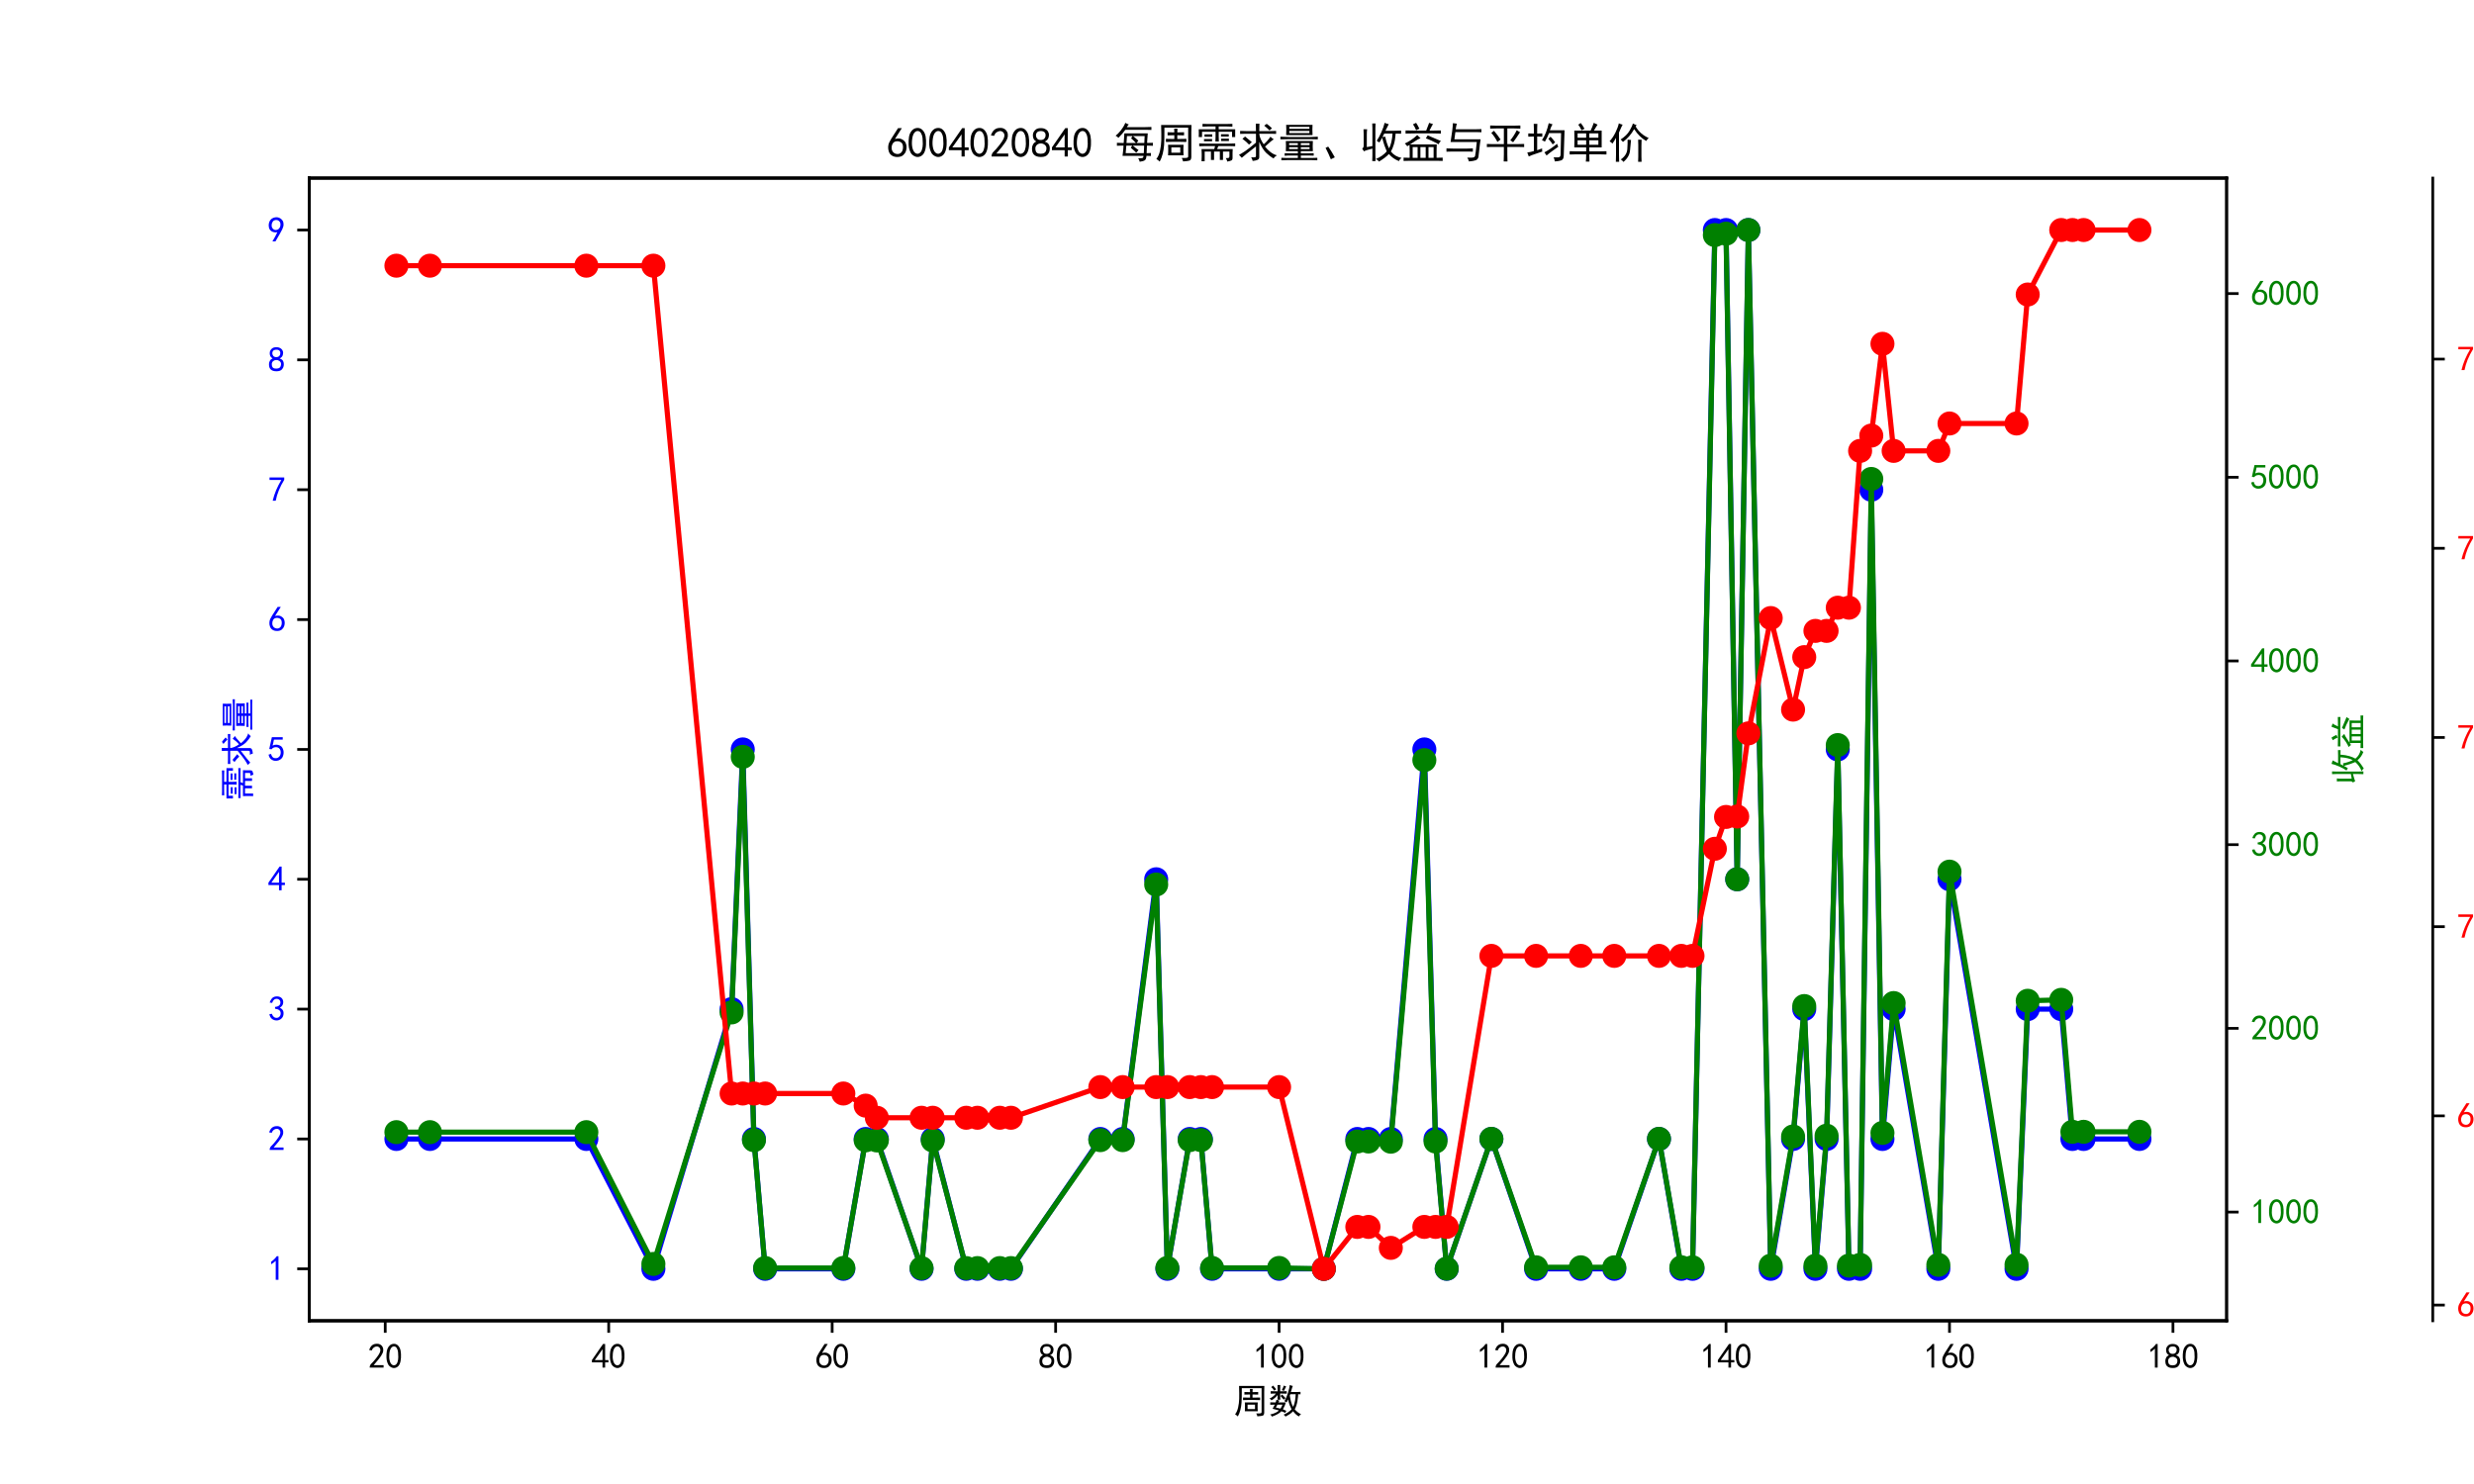<?xml version="1.0" encoding="utf-8" standalone="no"?>
<!DOCTYPE svg PUBLIC "-//W3C//DTD SVG 1.1//EN"
  "http://www.w3.org/Graphics/SVG/1.1/DTD/svg11.dtd">
<svg xmlns:xlink="http://www.w3.org/1999/xlink" width="720pt" height="432pt" viewBox="0 0 720 432" xmlns="http://www.w3.org/2000/svg" version="1.1">
 <defs>
  <style type="text/css">*{stroke-linejoin: round; stroke-linecap: butt}</style>
 </defs>
 <g id="figure_1">
  <g id="patch_1">
   <path d="M 0 432 
L 720 432 
L 720 0 
L 0 0 
z
" style="fill: #ffffff"/>
  </g>
  <g id="axes_1">
   <g id="patch_2">
    <path d="M 90 384.48 
L 648 384.48 
L 648 51.84 
L 90 51.84 
z
" style="fill: #ffffff"/>
   </g>
   <g id="matplotlib.axis_1">
    <g id="xtick_1">
     <g id="line2d_1">
      <defs>
       <path id="m14ad9555d9" d="M 0 0 
L 0 3.5 
" style="stroke: #000000; stroke-width: 0.8"/>
      </defs>
      <g>
       <use xlink:href="#m14ad9555d9" x="112.112" y="384.48" style="stroke: #000000; stroke-width: 0.8"/>
      </g>
     </g>
     <g id="text_1">
      <!-- 20 -->
      <g transform="translate(107.112 398.355) scale(0.1 -0.1)">
       <defs>
        <path id="SimHei-32" d="M 300 250 
Q 325 625 650 925 
Q 975 1225 1475 1862 
Q 1975 2500 2125 2850 
Q 2275 3200 2237 3450 
Q 2200 3700 2000 3862 
Q 1800 4025 1537 4000 
Q 1275 3975 1037 3800 
Q 800 3625 675 3275 
L 200 3350 
Q 400 3925 712 4187 
Q 1025 4450 1450 4475 
Q 1700 4500 1900 4462 
Q 2100 4425 2312 4287 
Q 2525 4150 2662 3875 
Q 2800 3600 2762 3212 
Q 2725 2825 2375 2287 
Q 2025 1750 1025 600 
L 2825 600 
L 2825 150 
L 300 150 
L 300 250 
z
" transform="scale(0.016)"/>
        <path id="SimHei-30" d="M 225 2537 
Q 250 3200 412 3587 
Q 575 3975 875 4225 
Q 1175 4475 1612 4475 
Q 2050 4475 2375 4112 
Q 2700 3750 2800 3200 
Q 2900 2650 2862 1937 
Q 2825 1225 2612 775 
Q 2400 325 1975 150 
Q 1550 -25 1125 187 
Q 700 400 525 750 
Q 350 1100 275 1487 
Q 200 1875 225 2537 
z
M 750 2687 
Q 675 2000 800 1462 
Q 925 925 1212 700 
Q 1500 475 1800 612 
Q 2100 750 2237 1162 
Q 2375 1575 2375 2062 
Q 2375 2550 2337 2950 
Q 2300 3350 2112 3675 
Q 1925 4000 1612 4012 
Q 1300 4025 1062 3700 
Q 825 3375 750 2687 
z
" transform="scale(0.016)"/>
       </defs>
       <use xlink:href="#SimHei-32"/>
       <use xlink:href="#SimHei-30" x="50"/>
      </g>
     </g>
    </g>
    <g id="xtick_2">
     <g id="line2d_2">
      <g>
       <use xlink:href="#m14ad9555d9" x="177.147" y="384.48" style="stroke: #000000; stroke-width: 0.8"/>
      </g>
     </g>
     <g id="text_2">
      <!-- 40 -->
      <g transform="translate(172.147 398.355) scale(0.1 -0.1)">
       <defs>
        <path id="SimHei-34" d="M 2000 1100 
L 75 1100 
L 75 1525 
L 2100 4450 
L 2475 4450 
L 2475 1525 
L 3075 1525 
L 3075 1100 
L 2475 1100 
L 2475 150 
L 2000 150 
L 2000 1100 
z
M 2000 1525 
L 2000 3500 
L 600 1525 
L 2000 1525 
z
" transform="scale(0.016)"/>
       </defs>
       <use xlink:href="#SimHei-34"/>
       <use xlink:href="#SimHei-30" x="50"/>
      </g>
     </g>
    </g>
    <g id="xtick_3">
     <g id="line2d_3">
      <g>
       <use xlink:href="#m14ad9555d9" x="242.182" y="384.48" style="stroke: #000000; stroke-width: 0.8"/>
      </g>
     </g>
     <g id="text_3">
      <!-- 60 -->
      <g transform="translate(237.182 398.355) scale(0.1 -0.1)">
       <defs>
        <path id="SimHei-36" d="M 250 1612 
Q 275 1975 387 2225 
Q 500 2475 725 2850 
L 1750 4450 
L 2325 4450 
L 1275 2800 
Q 1950 2975 2350 2750 
Q 2750 2525 2887 2237 
Q 3025 1950 3037 1612 
Q 3050 1275 2937 950 
Q 2825 625 2537 362 
Q 2250 100 1737 75 
Q 1225 50 862 262 
Q 500 475 362 862 
Q 225 1250 250 1612 
z
M 1025 787 
Q 1250 550 1625 525 
Q 2000 500 2250 775 
Q 2500 1050 2500 1575 
Q 2500 2100 2187 2300 
Q 1875 2500 1487 2450 
Q 1100 2400 925 2075 
Q 750 1750 775 1387 
Q 800 1025 1025 787 
z
" transform="scale(0.016)"/>
       </defs>
       <use xlink:href="#SimHei-36"/>
       <use xlink:href="#SimHei-30" x="50"/>
      </g>
     </g>
    </g>
    <g id="xtick_4">
     <g id="line2d_4">
      <g>
       <use xlink:href="#m14ad9555d9" x="307.217" y="384.48" style="stroke: #000000; stroke-width: 0.8"/>
      </g>
     </g>
     <g id="text_4">
      <!-- 80 -->
      <g transform="translate(302.217 398.355) scale(0.1 -0.1)">
       <defs>
        <path id="SimHei-38" d="M 175 1375 
Q 175 1675 325 1962 
Q 475 2250 825 2425 
Q 525 2600 425 2812 
Q 325 3025 312 3300 
Q 300 3575 387 3775 
Q 475 3975 650 4150 
Q 825 4325 1037 4387 
Q 1250 4450 1500 4450 
Q 1750 4450 1950 4400 
Q 2150 4350 2375 4187 
Q 2600 4025 2700 3725 
Q 2800 3425 2687 3025 
Q 2575 2625 2100 2400 
Q 2525 2275 2700 2012 
Q 2875 1750 2875 1375 
Q 2875 1000 2762 775 
Q 2650 550 2512 400 
Q 2375 250 2137 162 
Q 1900 75 1537 75 
Q 1175 75 912 162 
Q 650 250 475 425 
Q 300 600 237 837 
Q 175 1075 175 1375 
z
M 687 1400 
Q 675 1100 787 875 
Q 900 650 1200 587 
Q 1500 525 1825 600 
Q 2150 675 2275 950 
Q 2400 1225 2362 1500 
Q 2325 1775 2050 1962 
Q 1775 2150 1450 2125 
Q 1125 2100 912 1900 
Q 700 1700 687 1400 
z
M 775 3350 
Q 775 3100 950 2875 
Q 1125 2650 1500 2650 
Q 1875 2650 2062 2875 
Q 2250 3100 2237 3412 
Q 2225 3725 2012 3875 
Q 1800 4025 1437 4000 
Q 1075 3975 925 3787 
Q 775 3600 775 3350 
z
" transform="scale(0.016)"/>
       </defs>
       <use xlink:href="#SimHei-38"/>
       <use xlink:href="#SimHei-30" x="50"/>
      </g>
     </g>
    </g>
    <g id="xtick_5">
     <g id="line2d_5">
      <g>
       <use xlink:href="#m14ad9555d9" x="372.252" y="384.48" style="stroke: #000000; stroke-width: 0.8"/>
      </g>
     </g>
     <g id="text_5">
      <!-- 100 -->
      <g transform="translate(364.752 398.355) scale(0.1 -0.1)">
       <defs>
        <path id="SimHei-31" d="M 1400 3600 
Q 1075 3275 575 2975 
L 575 3450 
Q 1200 3875 1600 4450 
L 1900 4450 
L 1900 150 
L 1400 150 
L 1400 3600 
z
" transform="scale(0.016)"/>
       </defs>
       <use xlink:href="#SimHei-31"/>
       <use xlink:href="#SimHei-30" x="50"/>
       <use xlink:href="#SimHei-30" x="100"/>
      </g>
     </g>
    </g>
    <g id="xtick_6">
     <g id="line2d_6">
      <g>
       <use xlink:href="#m14ad9555d9" x="437.287" y="384.48" style="stroke: #000000; stroke-width: 0.8"/>
      </g>
     </g>
     <g id="text_6">
      <!-- 120 -->
      <g transform="translate(429.787 398.355) scale(0.1 -0.1)">
       <use xlink:href="#SimHei-31"/>
       <use xlink:href="#SimHei-32" x="50"/>
       <use xlink:href="#SimHei-30" x="100"/>
      </g>
     </g>
    </g>
    <g id="xtick_7">
     <g id="line2d_7">
      <g>
       <use xlink:href="#m14ad9555d9" x="502.322" y="384.48" style="stroke: #000000; stroke-width: 0.8"/>
      </g>
     </g>
     <g id="text_7">
      <!-- 140 -->
      <g transform="translate(494.822 398.355) scale(0.1 -0.1)">
       <use xlink:href="#SimHei-31"/>
       <use xlink:href="#SimHei-34" x="50"/>
       <use xlink:href="#SimHei-30" x="100"/>
      </g>
     </g>
    </g>
    <g id="xtick_8">
     <g id="line2d_8">
      <g>
       <use xlink:href="#m14ad9555d9" x="567.357" y="384.48" style="stroke: #000000; stroke-width: 0.8"/>
      </g>
     </g>
     <g id="text_8">
      <!-- 160 -->
      <g transform="translate(559.857 398.355) scale(0.1 -0.1)">
       <use xlink:href="#SimHei-31"/>
       <use xlink:href="#SimHei-36" x="50"/>
       <use xlink:href="#SimHei-30" x="100"/>
      </g>
     </g>
    </g>
    <g id="xtick_9">
     <g id="line2d_9">
      <g>
       <use xlink:href="#m14ad9555d9" x="632.392" y="384.48" style="stroke: #000000; stroke-width: 0.8"/>
      </g>
     </g>
     <g id="text_9">
      <!-- 180 -->
      <g transform="translate(624.892 398.355) scale(0.1 -0.1)">
       <use xlink:href="#SimHei-31"/>
       <use xlink:href="#SimHei-38" x="50"/>
       <use xlink:href="#SimHei-30" x="100"/>
      </g>
     </g>
    </g>
    <g id="text_10">
     <!-- 周数 -->
     <g transform="translate(359 411.339) scale(0.1 -0.1)">
      <defs>
       <path id="SimHei-5468" d="M 5600 4925 
Q 5575 4400 5575 3800 
L 5575 50 
Q 5550 -375 5325 -462 
Q 5100 -550 4325 -600 
Q 4300 -400 4125 -75 
Q 4800 -100 4962 -37 
Q 5125 25 5100 225 
L 5100 4525 
L 1500 4525 
Q 1500 2575 1450 1887 
Q 1400 1200 1237 550 
Q 1075 -100 775 -625 
Q 625 -450 275 -225 
Q 650 225 825 1000 
Q 1000 1775 1025 2587 
Q 1050 3400 1000 4925 
L 5600 4925 
z
M 2050 325 
Q 2075 625 2075 950 
L 2075 1400 
Q 2075 1625 2050 1925 
L 4400 1925 
Q 4375 1725 4375 1450 
L 4375 875 
Q 4375 600 4400 325 
L 2050 325 
z
M 3000 3800 
Q 3000 4150 2975 4375 
L 3475 4375 
Q 3450 4075 3450 3800 
Q 4100 3800 4475 3825 
L 4475 3350 
Q 4125 3375 3450 3375 
L 3450 2800 
Q 4200 2800 4825 2825 
L 4825 2350 
Q 4175 2375 3725 2375 
L 2750 2375 
Q 2325 2375 1725 2350 
L 1725 2825 
Q 2325 2800 3000 2800 
L 3000 3375 
Q 2500 3375 1975 3350 
L 1975 3825 
Q 2475 3800 3000 3800 
z
M 3900 725 
L 3900 1525 
L 2550 1525 
L 2550 725 
L 3900 725 
z
" transform="scale(0.016)"/>
       <path id="SimHei-6570" d="M 4525 4925 
Q 4475 4800 4400 4587 
Q 4325 4375 4175 3825 
L 5325 3825 
Q 5575 3825 5925 3850 
L 5925 3400 
Q 5650 3425 5500 3425 
Q 5500 3025 5362 2162 
Q 5225 1300 4875 675 
Q 5125 375 5437 137 
Q 5750 -100 6025 -200 
Q 5725 -425 5625 -625 
Q 5325 -450 5075 -225 
Q 4825 0 4575 325 
Q 4300 25 3987 -187 
Q 3675 -400 3200 -650 
Q 3075 -425 2850 -300 
Q 3225 -150 3650 125 
Q 4075 400 4300 675 
Q 4125 1025 3962 1425 
Q 3800 1825 3675 2475 
Q 3600 2275 3425 1950 
Q 3250 2050 3000 2150 
Q 3400 2850 3650 3675 
Q 3900 4500 3975 5100 
Q 4275 4975 4525 4925 
z
M 2100 2250 
Q 2000 2150 1875 1925 
L 3250 1925 
Q 3100 1300 2725 675 
Q 3125 525 3350 400 
Q 3225 225 3125 25 
Q 2900 175 2450 325 
Q 1950 -225 725 -650 
Q 600 -375 400 -275 
Q 1575 0 2000 475 
Q 1300 650 850 775 
Q 1000 1000 1250 1525 
Q 1000 1525 425 1500 
L 425 1950 
Q 900 1925 1400 1925 
Q 1500 2150 1550 2425 
Q 1825 2325 2100 2250 
z
M 1775 3950 
Q 1775 4550 1750 5100 
L 2250 5100 
Q 2225 4575 2225 3950 
Q 3075 3950 3425 3975 
L 3425 3525 
Q 3075 3550 2225 3550 
Q 2225 2825 2250 2425 
L 1750 2425 
Q 1775 2775 1775 3300 
Q 1650 3100 1300 2787 
Q 950 2475 650 2300 
Q 525 2525 275 2625 
Q 500 2700 875 2975 
Q 1250 3250 1450 3550 
Q 950 3550 500 3525 
L 500 3975 
Q 925 3950 1775 3950 
z
M 3975 3175 
Q 4200 1700 4600 1125 
Q 4850 1700 4937 2287 
Q 5025 2875 5050 3425 
L 4075 3425 
L 3975 3175 
z
M 1450 1000 
Q 1750 925 2275 800 
Q 2475 1050 2650 1525 
L 1725 1525 
Q 1600 1275 1450 1000 
z
M 3325 4825 
Q 3200 4625 3125 4450 
Q 3050 4275 2925 4025 
Q 2725 4125 2525 4175 
Q 2725 4500 2900 5000 
Q 3150 4875 3325 4825 
z
M 2575 3375 
Q 2900 3050 3200 2725 
Q 3050 2600 2875 2425 
Q 2525 2850 2300 3100 
Q 2450 3225 2575 3375 
z
M 925 5000 
Q 1275 4650 1500 4300 
L 1125 4075 
Q 950 4425 600 4725 
Q 825 4875 925 5000 
z
" transform="scale(0.016)"/>
      </defs>
      <use xlink:href="#SimHei-5468"/>
      <use xlink:href="#SimHei-6570" x="100"/>
     </g>
    </g>
   </g>
   <g id="matplotlib.axis_2">
    <g id="ytick_1">
     <g id="line2d_10">
      <defs>
       <path id="me28f284ed7" d="M 0 0 
L -3.5 0 
" style="stroke: #000000; stroke-width: 0.8"/>
      </defs>
      <g>
       <use xlink:href="#me28f284ed7" x="90" y="369.36" style="stroke: #000000; stroke-width: 0.8"/>
      </g>
     </g>
     <g id="text_11">
      <!-- 1 -->
      <g style="fill: #0000ff" transform="translate(78 372.798) scale(0.1 -0.1)">
       <use xlink:href="#SimHei-31"/>
      </g>
     </g>
    </g>
    <g id="ytick_2">
     <g id="line2d_11">
      <g>
       <use xlink:href="#me28f284ed7" x="90" y="331.56" style="stroke: #000000; stroke-width: 0.8"/>
      </g>
     </g>
     <g id="text_12">
      <!-- 2 -->
      <g style="fill: #0000ff" transform="translate(78 334.998) scale(0.1 -0.1)">
       <use xlink:href="#SimHei-32"/>
      </g>
     </g>
    </g>
    <g id="ytick_3">
     <g id="line2d_12">
      <g>
       <use xlink:href="#me28f284ed7" x="90" y="293.76" style="stroke: #000000; stroke-width: 0.8"/>
      </g>
     </g>
     <g id="text_13">
      <!-- 3 -->
      <g style="fill: #0000ff" transform="translate(78 297.197) scale(0.1 -0.1)">
       <defs>
        <path id="SimHei-33" d="M 250 1225 
L 700 1300 
Q 800 975 1025 762 
Q 1250 550 1587 562 
Q 1925 575 2125 837 
Q 2325 1100 2300 1437 
Q 2275 1775 2037 1962 
Q 1800 2150 1275 2225 
L 1275 2550 
Q 1800 2600 2037 2825 
Q 2275 3050 2250 3412 
Q 2225 3775 1925 3937 
Q 1625 4100 1287 3975 
Q 950 3850 750 3275 
L 300 3350 
Q 450 3800 712 4100 
Q 975 4400 1425 4450 
Q 1875 4500 2212 4337 
Q 2550 4175 2687 3837 
Q 2825 3500 2725 3100 
Q 2625 2700 2150 2400 
Q 2500 2250 2687 1950 
Q 2875 1650 2812 1162 
Q 2750 675 2375 375 
Q 2000 75 1525 87 
Q 1050 100 700 387 
Q 350 675 250 1225 
z
" transform="scale(0.016)"/>
       </defs>
       <use xlink:href="#SimHei-33"/>
      </g>
     </g>
    </g>
    <g id="ytick_4">
     <g id="line2d_13">
      <g>
       <use xlink:href="#me28f284ed7" x="90" y="255.96" style="stroke: #000000; stroke-width: 0.8"/>
      </g>
     </g>
     <g id="text_14">
      <!-- 4 -->
      <g style="fill: #0000ff" transform="translate(78 259.397) scale(0.1 -0.1)">
       <use xlink:href="#SimHei-34"/>
      </g>
     </g>
    </g>
    <g id="ytick_5">
     <g id="line2d_14">
      <g>
       <use xlink:href="#me28f284ed7" x="90" y="218.16" style="stroke: #000000; stroke-width: 0.8"/>
      </g>
     </g>
     <g id="text_15">
      <!-- 5 -->
      <g style="fill: #0000ff" transform="translate(78 221.597) scale(0.1 -0.1)">
       <defs>
        <path id="SimHei-35" d="M 550 1325 
Q 725 650 1150 575 
Q 1575 500 1837 662 
Q 2100 825 2212 1087 
Q 2325 1350 2312 1675 
Q 2300 2000 2137 2225 
Q 1975 2450 1725 2525 
Q 1475 2600 1162 2525 
Q 850 2450 650 2175 
L 225 2225 
Q 275 2375 700 4375 
L 2675 4375 
L 2675 3925 
L 1075 3925 
Q 950 3250 825 2850 
Q 1200 3025 1525 3012 
Q 1850 3000 2150 2862 
Q 2450 2725 2587 2487 
Q 2725 2250 2787 2012 
Q 2850 1775 2837 1500 
Q 2825 1225 2725 937 
Q 2625 650 2425 462 
Q 2225 275 1937 162 
Q 1650 50 1275 75 
Q 900 100 562 350 
Q 225 600 100 1200 
L 550 1325 
z
" transform="scale(0.016)"/>
       </defs>
       <use xlink:href="#SimHei-35"/>
      </g>
     </g>
    </g>
    <g id="ytick_6">
     <g id="line2d_15">
      <g>
       <use xlink:href="#me28f284ed7" x="90" y="180.36" style="stroke: #000000; stroke-width: 0.8"/>
      </g>
     </g>
     <g id="text_16">
      <!-- 6 -->
      <g style="fill: #0000ff" transform="translate(78 183.798) scale(0.1 -0.1)">
       <use xlink:href="#SimHei-36"/>
      </g>
     </g>
    </g>
    <g id="ytick_7">
     <g id="line2d_16">
      <g>
       <use xlink:href="#me28f284ed7" x="90" y="142.56" style="stroke: #000000; stroke-width: 0.8"/>
      </g>
     </g>
     <g id="text_17">
      <!-- 7 -->
      <g style="fill: #0000ff" transform="translate(78 145.998) scale(0.1 -0.1)">
       <defs>
        <path id="SimHei-37" d="M 850 150 
Q 1300 2050 2425 3925 
L 275 3925 
L 275 4375 
L 2950 4375 
L 2950 3950 
Q 1775 2050 1400 150 
L 850 150 
z
" transform="scale(0.016)"/>
       </defs>
       <use xlink:href="#SimHei-37"/>
      </g>
     </g>
    </g>
    <g id="ytick_8">
     <g id="line2d_17">
      <g>
       <use xlink:href="#me28f284ed7" x="90" y="104.76" style="stroke: #000000; stroke-width: 0.8"/>
      </g>
     </g>
     <g id="text_18">
      <!-- 8 -->
      <g style="fill: #0000ff" transform="translate(78 108.198) scale(0.1 -0.1)">
       <use xlink:href="#SimHei-38"/>
      </g>
     </g>
    </g>
    <g id="ytick_9">
     <g id="line2d_18">
      <g>
       <use xlink:href="#me28f284ed7" x="90" y="66.96" style="stroke: #000000; stroke-width: 0.8"/>
      </g>
     </g>
     <g id="text_19">
      <!-- 9 -->
      <g style="fill: #0000ff" transform="translate(78 70.397) scale(0.1 -0.1)">
       <defs>
        <path id="SimHei-39" d="M 800 75 
Q 1350 1000 1700 1750 
Q 1075 1650 662 1912 
Q 250 2175 162 2625 
Q 75 3075 175 3437 
Q 275 3800 487 4037 
Q 700 4275 1000 4375 
Q 1300 4475 1537 4475 
Q 1775 4475 2025 4375 
Q 2275 4275 2475 4075 
Q 2675 3875 2750 3662 
Q 2825 3450 2825 3112 
Q 2825 2775 2575 2250 
Q 2325 1725 1350 75 
L 800 75 
z
M 662 2875 
Q 700 2550 937 2337 
Q 1175 2125 1450 2150 
Q 1725 2175 1887 2300 
Q 2050 2425 2200 2725 
Q 2300 3100 2250 3362 
Q 2200 3625 1987 3800 
Q 1775 3975 1525 3975 
Q 1375 4000 1137 3900 
Q 900 3800 762 3500 
Q 625 3200 662 2875 
z
" transform="scale(0.016)"/>
       </defs>
       <use xlink:href="#SimHei-39"/>
      </g>
     </g>
    </g>
    <g id="text_20">
     <!-- 需求量 -->
     <g style="fill: #0000ff" transform="translate(72.75 233.16) rotate(-90) scale(0.1 -0.1)">
      <defs>
       <path id="SimHei-9700" d="M 5150 2100 
Q 5500 2100 5975 2125 
L 5975 1700 
Q 5500 1725 5150 1725 
L 3425 1725 
Q 3300 1500 3250 1275 
L 5600 1275 
Q 5575 950 5575 700 
L 5575 -50 
Q 5575 -350 5425 -437 
Q 5275 -525 4775 -625 
Q 4750 -400 4550 -100 
Q 4950 -100 5025 -50 
Q 5100 0 5100 200 
L 5100 900 
L 4125 900 
L 4125 -375 
L 3650 -375 
L 3650 900 
L 2775 900 
L 2775 -375 
L 2300 -375 
L 2300 900 
L 1350 900 
L 1350 -575 
L 875 -575 
Q 900 -225 900 175 
L 900 575 
Q 900 900 875 1275 
L 2800 1275 
Q 2875 1500 2925 1725 
L 1350 1725 
Q 925 1725 525 1700 
L 525 2125 
Q 900 2100 1325 2100 
L 5150 2100 
z
M 4700 5075 
Q 5075 5075 5550 5100 
L 5550 4675 
Q 5075 4700 4700 4700 
L 3475 4700 
L 3475 4275 
L 5975 4275 
L 5975 3100 
L 5500 3100 
L 5500 3900 
L 3475 3900 
L 3475 3200 
Q 3475 2775 3500 2425 
L 2975 2425 
Q 3000 2750 3000 3175 
L 3000 3900 
L 950 3900 
L 950 3100 
L 450 3100 
Q 450 3375 462 3650 
Q 475 3925 450 4275 
L 3000 4275 
L 3000 4700 
L 1775 4700 
Q 1400 4700 1025 4675 
L 1025 5100 
Q 1400 5075 1750 5075 
L 4700 5075 
z
M 2475 2450 
L 1250 2450 
L 1250 2800 
L 2475 2800 
L 2475 2450 
z
M 2500 3150 
L 1325 3150 
L 1325 3500 
L 2500 3500 
L 2500 3150 
z
M 5000 3175 
L 3825 3175 
L 3825 3525 
L 5000 3525 
L 5000 3175 
z
M 5025 2500 
L 3850 2500 
L 3850 2850 
L 5025 2850 
L 5025 2500 
z
" transform="scale(0.016)"/>
       <path id="SimHei-6c42" d="M 475 4025 
Q 875 4000 1325 4000 
L 2875 4000 
Q 2875 4725 2850 5125 
L 3400 5125 
Q 3375 4725 3375 4000 
L 5150 4000 
Q 5500 4000 5925 4025 
L 5925 3575 
Q 5475 3600 5150 3600 
L 3375 3600 
Q 3400 3200 3612 2750 
Q 3825 2300 4050 2000 
Q 4600 2450 5075 3150 
Q 5250 2950 5575 2750 
Q 5275 2600 4250 1650 
Q 4575 1225 5037 850 
Q 5500 475 6050 325 
Q 5700 125 5550 -150 
Q 5000 150 4437 687 
Q 3875 1225 3375 2375 
L 3375 150 
Q 3400 -225 3137 -350 
Q 2875 -475 2375 -525 
Q 2325 -275 2150 25 
Q 2575 0 2737 37 
Q 2900 75 2875 300 
L 2875 1675 
Q 1875 900 1437 550 
Q 1000 200 725 -50 
Q 500 200 300 400 
Q 650 575 1200 937 
Q 1750 1300 2875 2250 
L 2875 3600 
L 1325 3600 
Q 875 3600 475 3575 
L 475 4025 
z
M 1225 3175 
Q 1775 2725 2250 2325 
L 1825 1950 
Q 1450 2375 825 2825 
L 1225 3175 
z
M 4500 5100 
Q 4900 4825 5300 4425 
Q 5125 4300 4925 4100 
Q 4650 4400 4125 4825 
Q 4275 4950 4500 5100 
z
" transform="scale(0.016)"/>
       <path id="SimHei-91cf" d="M 5250 2500 
Q 5225 2200 5225 1700 
Q 5225 1225 5250 950 
L 3425 950 
L 3425 625 
L 4575 625 
Q 5000 625 5375 650 
L 5375 275 
Q 5025 300 4575 300 
L 3425 300 
L 3425 -75 
L 5125 -75 
Q 5525 -75 5925 -50 
L 5925 -425 
Q 5525 -400 5125 -400 
L 1275 -400 
Q 900 -400 475 -425 
L 475 -50 
Q 925 -50 1275 -75 
L 2975 -75 
L 2975 300 
L 1725 300 
Q 1350 300 975 250 
L 975 650 
Q 1375 625 1725 625 
L 2975 625 
L 2975 950 
L 1150 950 
Q 1175 1375 1175 1775 
Q 1175 2175 1150 2500 
L 5250 2500 
z
M 5200 4950 
Q 5175 4575 5175 4250 
Q 5175 3925 5200 3400 
L 1200 3400 
Q 1225 3925 1225 4250 
Q 1225 4575 1200 4950 
L 5200 4950 
z
M 4900 3100 
Q 5500 3125 6000 3150 
L 6000 2750 
Q 5500 2775 4925 2775 
L 1650 2775 
Q 975 2775 325 2750 
L 325 3150 
Q 975 3125 1650 3100 
L 4900 3100 
z
M 4725 3700 
L 4725 4025 
L 1675 4025 
L 1675 3700 
L 4725 3700 
z
M 4725 4350 
L 4725 4650 
L 1675 4650 
L 1675 4350 
L 4725 4350 
z
M 4750 1875 
L 4750 2175 
L 3425 2175 
L 3425 1875 
L 4750 1875 
z
M 2975 1875 
L 2975 2175 
L 1650 2175 
L 1650 1875 
L 2975 1875 
z
M 2975 1275 
L 2975 1550 
L 1650 1550 
L 1650 1275 
L 2975 1275 
z
M 4750 1275 
L 4750 1550 
L 3425 1550 
L 3425 1275 
L 4750 1275 
z
" transform="scale(0.016)"/>
      </defs>
      <use xlink:href="#SimHei-9700"/>
      <use xlink:href="#SimHei-6c42" x="100"/>
      <use xlink:href="#SimHei-91cf" x="200"/>
     </g>
    </g>
   </g>
   <g id="line2d_19">
    <path d="M 115.364 331.56 
L 125.119 331.56 
L 170.643 331.56 
L 190.154 369.36 
L 212.916 293.76 
L 216.168 218.16 
L 219.42 331.56 
L 222.671 369.36 
L 245.434 369.36 
L 251.937 331.56 
L 255.189 331.56 
L 268.196 369.36 
L 271.448 331.56 
L 281.203 369.36 
L 284.455 369.36 
L 290.958 369.36 
L 294.21 369.36 
L 320.224 331.56 
L 326.727 331.56 
L 336.483 255.96 
L 339.734 369.36 
L 346.238 331.56 
L 349.49 331.56 
L 352.741 369.36 
L 372.252 369.36 
L 385.259 369.36 
L 395.014 331.56 
L 398.266 331.56 
L 404.769 331.56 
L 414.524 218.16 
L 417.776 331.56 
L 421.028 369.36 
L 434.035 331.56 
L 447.042 369.36 
L 460.049 369.36 
L 469.804 369.36 
L 482.811 331.56 
L 489.315 369.36 
L 492.566 369.36 
L 499.07 66.96 
L 502.322 66.96 
L 505.573 255.96 
L 508.825 66.96 
L 515.329 369.36 
L 521.832 331.56 
L 525.084 293.76 
L 528.336 369.36 
L 531.587 331.56 
L 534.839 218.16 
L 538.091 369.36 
L 541.343 369.36 
L 544.594 142.56 
L 547.846 331.56 
L 551.098 293.76 
L 564.105 369.36 
L 567.357 255.96 
L 586.867 369.36 
L 590.119 293.76 
L 599.874 293.76 
L 603.126 331.56 
L 606.378 331.56 
L 622.636 331.56 
" clip-path="url(#p317b8049c5)" style="fill: none; stroke: #0000ff; stroke-width: 1.5; stroke-linecap: square"/>
    <defs>
     <path id="me6a7c4839a" d="M 0 3 
C 0.796 3 1.559 2.684 2.121 2.121 
C 2.684 1.559 3 0.796 3 0 
C 3 -0.796 2.684 -1.559 2.121 -2.121 
C 1.559 -2.684 0.796 -3 0 -3 
C -0.796 -3 -1.559 -2.684 -2.121 -2.121 
C -2.684 -1.559 -3 -0.796 -3 0 
C -3 0.796 -2.684 1.559 -2.121 2.121 
C -1.559 2.684 -0.796 3 0 3 
z
" style="stroke: #0000ff"/>
    </defs>
    <g clip-path="url(#p317b8049c5)">
     <use xlink:href="#me6a7c4839a" x="115.364" y="331.56" style="fill: #0000ff; stroke: #0000ff"/>
     <use xlink:href="#me6a7c4839a" x="125.119" y="331.56" style="fill: #0000ff; stroke: #0000ff"/>
     <use xlink:href="#me6a7c4839a" x="170.643" y="331.56" style="fill: #0000ff; stroke: #0000ff"/>
     <use xlink:href="#me6a7c4839a" x="190.154" y="369.36" style="fill: #0000ff; stroke: #0000ff"/>
     <use xlink:href="#me6a7c4839a" x="212.916" y="293.76" style="fill: #0000ff; stroke: #0000ff"/>
     <use xlink:href="#me6a7c4839a" x="216.168" y="218.16" style="fill: #0000ff; stroke: #0000ff"/>
     <use xlink:href="#me6a7c4839a" x="219.42" y="331.56" style="fill: #0000ff; stroke: #0000ff"/>
     <use xlink:href="#me6a7c4839a" x="222.671" y="369.36" style="fill: #0000ff; stroke: #0000ff"/>
     <use xlink:href="#me6a7c4839a" x="245.434" y="369.36" style="fill: #0000ff; stroke: #0000ff"/>
     <use xlink:href="#me6a7c4839a" x="251.937" y="331.56" style="fill: #0000ff; stroke: #0000ff"/>
     <use xlink:href="#me6a7c4839a" x="255.189" y="331.56" style="fill: #0000ff; stroke: #0000ff"/>
     <use xlink:href="#me6a7c4839a" x="268.196" y="369.36" style="fill: #0000ff; stroke: #0000ff"/>
     <use xlink:href="#me6a7c4839a" x="271.448" y="331.56" style="fill: #0000ff; stroke: #0000ff"/>
     <use xlink:href="#me6a7c4839a" x="281.203" y="369.36" style="fill: #0000ff; stroke: #0000ff"/>
     <use xlink:href="#me6a7c4839a" x="284.455" y="369.36" style="fill: #0000ff; stroke: #0000ff"/>
     <use xlink:href="#me6a7c4839a" x="290.958" y="369.36" style="fill: #0000ff; stroke: #0000ff"/>
     <use xlink:href="#me6a7c4839a" x="294.21" y="369.36" style="fill: #0000ff; stroke: #0000ff"/>
     <use xlink:href="#me6a7c4839a" x="320.224" y="331.56" style="fill: #0000ff; stroke: #0000ff"/>
     <use xlink:href="#me6a7c4839a" x="326.727" y="331.56" style="fill: #0000ff; stroke: #0000ff"/>
     <use xlink:href="#me6a7c4839a" x="336.483" y="255.96" style="fill: #0000ff; stroke: #0000ff"/>
     <use xlink:href="#me6a7c4839a" x="339.734" y="369.36" style="fill: #0000ff; stroke: #0000ff"/>
     <use xlink:href="#me6a7c4839a" x="346.238" y="331.56" style="fill: #0000ff; stroke: #0000ff"/>
     <use xlink:href="#me6a7c4839a" x="349.49" y="331.56" style="fill: #0000ff; stroke: #0000ff"/>
     <use xlink:href="#me6a7c4839a" x="352.741" y="369.36" style="fill: #0000ff; stroke: #0000ff"/>
     <use xlink:href="#me6a7c4839a" x="372.252" y="369.36" style="fill: #0000ff; stroke: #0000ff"/>
     <use xlink:href="#me6a7c4839a" x="385.259" y="369.36" style="fill: #0000ff; stroke: #0000ff"/>
     <use xlink:href="#me6a7c4839a" x="395.014" y="331.56" style="fill: #0000ff; stroke: #0000ff"/>
     <use xlink:href="#me6a7c4839a" x="398.266" y="331.56" style="fill: #0000ff; stroke: #0000ff"/>
     <use xlink:href="#me6a7c4839a" x="404.769" y="331.56" style="fill: #0000ff; stroke: #0000ff"/>
     <use xlink:href="#me6a7c4839a" x="414.524" y="218.16" style="fill: #0000ff; stroke: #0000ff"/>
     <use xlink:href="#me6a7c4839a" x="417.776" y="331.56" style="fill: #0000ff; stroke: #0000ff"/>
     <use xlink:href="#me6a7c4839a" x="421.028" y="369.36" style="fill: #0000ff; stroke: #0000ff"/>
     <use xlink:href="#me6a7c4839a" x="434.035" y="331.56" style="fill: #0000ff; stroke: #0000ff"/>
     <use xlink:href="#me6a7c4839a" x="447.042" y="369.36" style="fill: #0000ff; stroke: #0000ff"/>
     <use xlink:href="#me6a7c4839a" x="460.049" y="369.36" style="fill: #0000ff; stroke: #0000ff"/>
     <use xlink:href="#me6a7c4839a" x="469.804" y="369.36" style="fill: #0000ff; stroke: #0000ff"/>
     <use xlink:href="#me6a7c4839a" x="482.811" y="331.56" style="fill: #0000ff; stroke: #0000ff"/>
     <use xlink:href="#me6a7c4839a" x="489.315" y="369.36" style="fill: #0000ff; stroke: #0000ff"/>
     <use xlink:href="#me6a7c4839a" x="492.566" y="369.36" style="fill: #0000ff; stroke: #0000ff"/>
     <use xlink:href="#me6a7c4839a" x="499.07" y="66.96" style="fill: #0000ff; stroke: #0000ff"/>
     <use xlink:href="#me6a7c4839a" x="502.322" y="66.96" style="fill: #0000ff; stroke: #0000ff"/>
     <use xlink:href="#me6a7c4839a" x="505.573" y="255.96" style="fill: #0000ff; stroke: #0000ff"/>
     <use xlink:href="#me6a7c4839a" x="508.825" y="66.96" style="fill: #0000ff; stroke: #0000ff"/>
     <use xlink:href="#me6a7c4839a" x="515.329" y="369.36" style="fill: #0000ff; stroke: #0000ff"/>
     <use xlink:href="#me6a7c4839a" x="521.832" y="331.56" style="fill: #0000ff; stroke: #0000ff"/>
     <use xlink:href="#me6a7c4839a" x="525.084" y="293.76" style="fill: #0000ff; stroke: #0000ff"/>
     <use xlink:href="#me6a7c4839a" x="528.336" y="369.36" style="fill: #0000ff; stroke: #0000ff"/>
     <use xlink:href="#me6a7c4839a" x="531.587" y="331.56" style="fill: #0000ff; stroke: #0000ff"/>
     <use xlink:href="#me6a7c4839a" x="534.839" y="218.16" style="fill: #0000ff; stroke: #0000ff"/>
     <use xlink:href="#me6a7c4839a" x="538.091" y="369.36" style="fill: #0000ff; stroke: #0000ff"/>
     <use xlink:href="#me6a7c4839a" x="541.343" y="369.36" style="fill: #0000ff; stroke: #0000ff"/>
     <use xlink:href="#me6a7c4839a" x="544.594" y="142.56" style="fill: #0000ff; stroke: #0000ff"/>
     <use xlink:href="#me6a7c4839a" x="547.846" y="331.56" style="fill: #0000ff; stroke: #0000ff"/>
     <use xlink:href="#me6a7c4839a" x="551.098" y="293.76" style="fill: #0000ff; stroke: #0000ff"/>
     <use xlink:href="#me6a7c4839a" x="564.105" y="369.36" style="fill: #0000ff; stroke: #0000ff"/>
     <use xlink:href="#me6a7c4839a" x="567.357" y="255.96" style="fill: #0000ff; stroke: #0000ff"/>
     <use xlink:href="#me6a7c4839a" x="586.867" y="369.36" style="fill: #0000ff; stroke: #0000ff"/>
     <use xlink:href="#me6a7c4839a" x="590.119" y="293.76" style="fill: #0000ff; stroke: #0000ff"/>
     <use xlink:href="#me6a7c4839a" x="599.874" y="293.76" style="fill: #0000ff; stroke: #0000ff"/>
     <use xlink:href="#me6a7c4839a" x="603.126" y="331.56" style="fill: #0000ff; stroke: #0000ff"/>
     <use xlink:href="#me6a7c4839a" x="606.378" y="331.56" style="fill: #0000ff; stroke: #0000ff"/>
     <use xlink:href="#me6a7c4839a" x="622.636" y="331.56" style="fill: #0000ff; stroke: #0000ff"/>
    </g>
   </g>
   <g id="patch_3">
    <path d="M 90 384.48 
L 90 51.84 
" style="fill: none; stroke: #000000; stroke-width: 0.8; stroke-linejoin: miter; stroke-linecap: square"/>
   </g>
   <g id="patch_4">
    <path d="M 648 384.48 
L 648 51.84 
" style="fill: none; stroke: #000000; stroke-width: 0.8; stroke-linejoin: miter; stroke-linecap: square"/>
   </g>
   <g id="patch_5">
    <path d="M 90 384.48 
L 648 384.48 
" style="fill: none; stroke: #000000; stroke-width: 0.8; stroke-linejoin: miter; stroke-linecap: square"/>
   </g>
   <g id="patch_6">
    <path d="M 90 51.84 
L 648 51.84 
" style="fill: none; stroke: #000000; stroke-width: 0.8; stroke-linejoin: miter; stroke-linecap: square"/>
   </g>
  </g>
  <g id="axes_2">
   <g id="matplotlib.axis_3">
    <g id="ytick_10">
     <g id="line2d_20">
      <defs>
       <path id="ma2d2c84b0e" d="M 0 0 
L 3.5 0 
" style="stroke: #000000; stroke-width: 0.8"/>
      </defs>
      <g>
       <use xlink:href="#ma2d2c84b0e" x="648" y="352.834" style="stroke: #000000; stroke-width: 0.8"/>
      </g>
     </g>
     <g id="text_21">
      <!-- 1000 -->
      <g style="fill: #008000" transform="translate(655 356.272) scale(0.1 -0.1)">
       <use xlink:href="#SimHei-31"/>
       <use xlink:href="#SimHei-30" x="50"/>
       <use xlink:href="#SimHei-30" x="100"/>
       <use xlink:href="#SimHei-30" x="150"/>
      </g>
     </g>
    </g>
    <g id="ytick_11">
     <g id="line2d_21">
      <g>
       <use xlink:href="#ma2d2c84b0e" x="648" y="299.359" style="stroke: #000000; stroke-width: 0.8"/>
      </g>
     </g>
     <g id="text_22">
      <!-- 2000 -->
      <g style="fill: #008000" transform="translate(655 302.797) scale(0.1 -0.1)">
       <use xlink:href="#SimHei-32"/>
       <use xlink:href="#SimHei-30" x="50"/>
       <use xlink:href="#SimHei-30" x="100"/>
       <use xlink:href="#SimHei-30" x="150"/>
      </g>
     </g>
    </g>
    <g id="ytick_12">
     <g id="line2d_22">
      <g>
       <use xlink:href="#ma2d2c84b0e" x="648" y="245.885" style="stroke: #000000; stroke-width: 0.8"/>
      </g>
     </g>
     <g id="text_23">
      <!-- 3000 -->
      <g style="fill: #008000" transform="translate(655 249.322) scale(0.1 -0.1)">
       <use xlink:href="#SimHei-33"/>
       <use xlink:href="#SimHei-30" x="50"/>
       <use xlink:href="#SimHei-30" x="100"/>
       <use xlink:href="#SimHei-30" x="150"/>
      </g>
     </g>
    </g>
    <g id="ytick_13">
     <g id="line2d_23">
      <g>
       <use xlink:href="#ma2d2c84b0e" x="648" y="192.41" style="stroke: #000000; stroke-width: 0.8"/>
      </g>
     </g>
     <g id="text_24">
      <!-- 4000 -->
      <g style="fill: #008000" transform="translate(655 195.848) scale(0.1 -0.1)">
       <use xlink:href="#SimHei-34"/>
       <use xlink:href="#SimHei-30" x="50"/>
       <use xlink:href="#SimHei-30" x="100"/>
       <use xlink:href="#SimHei-30" x="150"/>
      </g>
     </g>
    </g>
    <g id="ytick_14">
     <g id="line2d_24">
      <g>
       <use xlink:href="#ma2d2c84b0e" x="648" y="138.936" style="stroke: #000000; stroke-width: 0.8"/>
      </g>
     </g>
     <g id="text_25">
      <!-- 5000 -->
      <g style="fill: #008000" transform="translate(655 142.373) scale(0.1 -0.1)">
       <use xlink:href="#SimHei-35"/>
       <use xlink:href="#SimHei-30" x="50"/>
       <use xlink:href="#SimHei-30" x="100"/>
       <use xlink:href="#SimHei-30" x="150"/>
      </g>
     </g>
    </g>
    <g id="ytick_15">
     <g id="line2d_25">
      <g>
       <use xlink:href="#ma2d2c84b0e" x="648" y="85.461" style="stroke: #000000; stroke-width: 0.8"/>
      </g>
     </g>
     <g id="text_26">
      <!-- 6000 -->
      <g style="fill: #008000" transform="translate(655 88.899) scale(0.1 -0.1)">
       <use xlink:href="#SimHei-36"/>
       <use xlink:href="#SimHei-30" x="50"/>
       <use xlink:href="#SimHei-30" x="100"/>
       <use xlink:href="#SimHei-30" x="150"/>
      </g>
     </g>
    </g>
    <g id="text_27">
     <!-- 收益 -->
     <g style="fill: #008000" transform="translate(686.93 228.16) rotate(-90) scale(0.1 -0.1)">
      <defs>
       <path id="SimHei-6536" d="M 4250 5050 
Q 4125 4850 3750 4050 
L 5150 4050 
Q 5675 4050 6125 4075 
L 6125 3600 
Q 5675 3625 5300 3625 
Q 5225 2625 5025 1975 
Q 4825 1325 4575 900 
Q 4900 500 5287 275 
Q 5675 50 6200 -75 
Q 5900 -275 5800 -550 
Q 5300 -350 4950 -100 
Q 4600 150 4275 525 
Q 3800 0 2775 -625 
Q 2650 -425 2300 -225 
Q 3275 150 3950 925 
Q 3775 1325 3612 1787 
Q 3450 2250 3250 3000 
Q 2975 2450 2825 2275 
Q 2650 2400 2425 2525 
Q 2775 3025 3137 3837 
Q 3500 4650 3625 5250 
Q 3925 5125 4250 5050 
z
M 975 4275 
Q 925 3950 925 3450 
L 925 1575 
L 1775 1725 
L 1775 4425 
Q 1775 4775 1750 5150 
L 2250 5150 
Q 2225 4850 2225 4450 
L 2225 300 
Q 2225 -50 2250 -550 
L 1750 -550 
Q 1775 -25 1775 350 
L 1775 1350 
Q 625 1050 500 925 
Q 375 1125 225 1350 
Q 450 1475 450 1800 
L 450 3575 
Q 450 3925 425 4275 
L 975 4275 
z
M 3725 3150 
Q 3800 2700 3962 2212 
Q 4125 1725 4300 1375 
Q 4725 2150 4825 3625 
L 3575 3625 
Q 3400 3275 3300 3100 
L 3725 3150 
z
" transform="scale(0.016)"/>
       <path id="SimHei-76ca" d="M 2825 2925 
Q 2425 2775 2012 2487 
Q 1600 2200 1225 1975 
L 5275 1975 
Q 5250 1575 5250 1000 
L 5250 -50 
Q 5800 -50 6175 -25 
L 6175 -525 
Q 5725 -500 5250 -500 
L 1325 -500 
Q 700 -500 250 -525 
L 250 -25 
Q 600 -50 1175 -50 
L 1175 1050 
Q 1175 1575 1150 1925 
Q 1000 1800 800 1700 
Q 650 1950 425 2125 
Q 800 2275 1312 2600 
Q 1825 2925 2325 3400 
Q 2550 3150 2825 2925 
z
M 4725 5050 
Q 4575 4900 4462 4637 
Q 4350 4375 4175 4075 
L 4625 4075 
Q 5350 4075 5900 4100 
L 5900 3625 
Q 5350 3650 4625 3650 
L 1975 3650 
Q 1350 3650 550 3625 
L 550 4100 
Q 1175 4075 1975 4075 
L 3675 4075 
Q 3775 4300 3887 4625 
Q 4000 4950 4125 5250 
L 4725 5050 
z
M 3600 -50 
L 3600 1575 
L 2800 1575 
L 2800 -50 
L 3600 -50 
z
M 4800 -50 
L 4800 1575 
L 4025 1575 
L 4025 -50 
L 4800 -50 
z
M 2375 -50 
L 2375 1575 
L 1625 1575 
L 1625 -50 
L 2375 -50 
z
M 3900 3350 
Q 4375 3150 4900 2925 
Q 5425 2700 5900 2500 
Q 5700 2300 5550 2000 
Q 5025 2300 4512 2537 
Q 4000 2775 3625 2900 
Q 3750 3075 3900 3350 
z
M 2150 5250 
Q 2375 4925 2650 4350 
Q 2425 4275 2150 4125 
Q 1950 4650 1675 5025 
Q 1875 5100 2150 5250 
z
" transform="scale(0.016)"/>
      </defs>
      <use xlink:href="#SimHei-6536"/>
      <use xlink:href="#SimHei-76ca" x="100"/>
     </g>
    </g>
   </g>
   <g id="line2d_26">
    <path d="M 115.364 329.576 
L 125.119 329.576 
L 170.643 329.576 
L 190.154 367.942 
L 212.916 294.719 
L 216.168 220.326 
L 219.42 331.916 
L 222.671 369.112 
L 245.434 369.112 
L 251.937 331.95 
L 255.189 331.984 
L 268.196 369.147 
L 271.448 331.984 
L 281.203 369.147 
L 284.455 369.147 
L 290.958 369.147 
L 294.21 369.147 
L 320.224 331.898 
L 326.727 331.898 
L 336.483 257.487 
L 339.734 369.103 
L 346.238 331.898 
L 349.49 331.898 
L 352.741 369.103 
L 372.252 369.103 
L 385.259 369.36 
L 395.014 332.293 
L 398.266 332.293 
L 404.769 332.352 
L 414.524 221.269 
L 417.776 332.293 
L 421.028 369.301 
L 434.035 331.527 
L 447.042 368.918 
L 460.049 368.918 
L 469.804 368.918 
L 482.811 331.527 
L 489.315 368.918 
L 492.566 368.918 
L 499.07 68.428 
L 502.322 68.023 
L 505.573 255.957 
L 508.825 66.96 
L 515.329 368.44 
L 521.832 330.831 
L 525.084 292.869 
L 528.336 368.458 
L 531.587 330.608 
L 534.839 216.894 
L 538.091 368.426 
L 541.343 368.204 
L 544.594 139.425 
L 547.846 329.797 
L 551.098 291.995 
L 564.105 368.204 
L 567.357 253.735 
L 586.867 368.165 
L 590.119 291.332 
L 599.874 291.058 
L 603.126 329.475 
L 606.378 329.475 
L 622.636 329.475 
" clip-path="url(#p317b8049c5)" style="fill: none; stroke: #008000; stroke-width: 1.5; stroke-linecap: square"/>
    <defs>
     <path id="mc81029e2df" d="M 0 3 
C 0.796 3 1.559 2.684 2.121 2.121 
C 2.684 1.559 3 0.796 3 0 
C 3 -0.796 2.684 -1.559 2.121 -2.121 
C 1.559 -2.684 0.796 -3 0 -3 
C -0.796 -3 -1.559 -2.684 -2.121 -2.121 
C -2.684 -1.559 -3 -0.796 -3 0 
C -3 0.796 -2.684 1.559 -2.121 2.121 
C -1.559 2.684 -0.796 3 0 3 
z
" style="stroke: #008000"/>
    </defs>
    <g clip-path="url(#p317b8049c5)">
     <use xlink:href="#mc81029e2df" x="115.364" y="329.576" style="fill: #008000; stroke: #008000"/>
     <use xlink:href="#mc81029e2df" x="125.119" y="329.576" style="fill: #008000; stroke: #008000"/>
     <use xlink:href="#mc81029e2df" x="170.643" y="329.576" style="fill: #008000; stroke: #008000"/>
     <use xlink:href="#mc81029e2df" x="190.154" y="367.942" style="fill: #008000; stroke: #008000"/>
     <use xlink:href="#mc81029e2df" x="212.916" y="294.719" style="fill: #008000; stroke: #008000"/>
     <use xlink:href="#mc81029e2df" x="216.168" y="220.326" style="fill: #008000; stroke: #008000"/>
     <use xlink:href="#mc81029e2df" x="219.42" y="331.916" style="fill: #008000; stroke: #008000"/>
     <use xlink:href="#mc81029e2df" x="222.671" y="369.112" style="fill: #008000; stroke: #008000"/>
     <use xlink:href="#mc81029e2df" x="245.434" y="369.112" style="fill: #008000; stroke: #008000"/>
     <use xlink:href="#mc81029e2df" x="251.937" y="331.95" style="fill: #008000; stroke: #008000"/>
     <use xlink:href="#mc81029e2df" x="255.189" y="331.984" style="fill: #008000; stroke: #008000"/>
     <use xlink:href="#mc81029e2df" x="268.196" y="369.147" style="fill: #008000; stroke: #008000"/>
     <use xlink:href="#mc81029e2df" x="271.448" y="331.984" style="fill: #008000; stroke: #008000"/>
     <use xlink:href="#mc81029e2df" x="281.203" y="369.147" style="fill: #008000; stroke: #008000"/>
     <use xlink:href="#mc81029e2df" x="284.455" y="369.147" style="fill: #008000; stroke: #008000"/>
     <use xlink:href="#mc81029e2df" x="290.958" y="369.147" style="fill: #008000; stroke: #008000"/>
     <use xlink:href="#mc81029e2df" x="294.21" y="369.147" style="fill: #008000; stroke: #008000"/>
     <use xlink:href="#mc81029e2df" x="320.224" y="331.898" style="fill: #008000; stroke: #008000"/>
     <use xlink:href="#mc81029e2df" x="326.727" y="331.898" style="fill: #008000; stroke: #008000"/>
     <use xlink:href="#mc81029e2df" x="336.483" y="257.487" style="fill: #008000; stroke: #008000"/>
     <use xlink:href="#mc81029e2df" x="339.734" y="369.103" style="fill: #008000; stroke: #008000"/>
     <use xlink:href="#mc81029e2df" x="346.238" y="331.898" style="fill: #008000; stroke: #008000"/>
     <use xlink:href="#mc81029e2df" x="349.49" y="331.898" style="fill: #008000; stroke: #008000"/>
     <use xlink:href="#mc81029e2df" x="352.741" y="369.103" style="fill: #008000; stroke: #008000"/>
     <use xlink:href="#mc81029e2df" x="372.252" y="369.103" style="fill: #008000; stroke: #008000"/>
     <use xlink:href="#mc81029e2df" x="385.259" y="369.36" style="fill: #008000; stroke: #008000"/>
     <use xlink:href="#mc81029e2df" x="395.014" y="332.293" style="fill: #008000; stroke: #008000"/>
     <use xlink:href="#mc81029e2df" x="398.266" y="332.293" style="fill: #008000; stroke: #008000"/>
     <use xlink:href="#mc81029e2df" x="404.769" y="332.352" style="fill: #008000; stroke: #008000"/>
     <use xlink:href="#mc81029e2df" x="414.524" y="221.269" style="fill: #008000; stroke: #008000"/>
     <use xlink:href="#mc81029e2df" x="417.776" y="332.293" style="fill: #008000; stroke: #008000"/>
     <use xlink:href="#mc81029e2df" x="421.028" y="369.301" style="fill: #008000; stroke: #008000"/>
     <use xlink:href="#mc81029e2df" x="434.035" y="331.527" style="fill: #008000; stroke: #008000"/>
     <use xlink:href="#mc81029e2df" x="447.042" y="368.918" style="fill: #008000; stroke: #008000"/>
     <use xlink:href="#mc81029e2df" x="460.049" y="368.918" style="fill: #008000; stroke: #008000"/>
     <use xlink:href="#mc81029e2df" x="469.804" y="368.918" style="fill: #008000; stroke: #008000"/>
     <use xlink:href="#mc81029e2df" x="482.811" y="331.527" style="fill: #008000; stroke: #008000"/>
     <use xlink:href="#mc81029e2df" x="489.315" y="368.918" style="fill: #008000; stroke: #008000"/>
     <use xlink:href="#mc81029e2df" x="492.566" y="368.918" style="fill: #008000; stroke: #008000"/>
     <use xlink:href="#mc81029e2df" x="499.07" y="68.428" style="fill: #008000; stroke: #008000"/>
     <use xlink:href="#mc81029e2df" x="502.322" y="68.023" style="fill: #008000; stroke: #008000"/>
     <use xlink:href="#mc81029e2df" x="505.573" y="255.957" style="fill: #008000; stroke: #008000"/>
     <use xlink:href="#mc81029e2df" x="508.825" y="66.96" style="fill: #008000; stroke: #008000"/>
     <use xlink:href="#mc81029e2df" x="515.329" y="368.44" style="fill: #008000; stroke: #008000"/>
     <use xlink:href="#mc81029e2df" x="521.832" y="330.831" style="fill: #008000; stroke: #008000"/>
     <use xlink:href="#mc81029e2df" x="525.084" y="292.869" style="fill: #008000; stroke: #008000"/>
     <use xlink:href="#mc81029e2df" x="528.336" y="368.458" style="fill: #008000; stroke: #008000"/>
     <use xlink:href="#mc81029e2df" x="531.587" y="330.608" style="fill: #008000; stroke: #008000"/>
     <use xlink:href="#mc81029e2df" x="534.839" y="216.894" style="fill: #008000; stroke: #008000"/>
     <use xlink:href="#mc81029e2df" x="538.091" y="368.426" style="fill: #008000; stroke: #008000"/>
     <use xlink:href="#mc81029e2df" x="541.343" y="368.204" style="fill: #008000; stroke: #008000"/>
     <use xlink:href="#mc81029e2df" x="544.594" y="139.425" style="fill: #008000; stroke: #008000"/>
     <use xlink:href="#mc81029e2df" x="547.846" y="329.797" style="fill: #008000; stroke: #008000"/>
     <use xlink:href="#mc81029e2df" x="551.098" y="291.995" style="fill: #008000; stroke: #008000"/>
     <use xlink:href="#mc81029e2df" x="564.105" y="368.204" style="fill: #008000; stroke: #008000"/>
     <use xlink:href="#mc81029e2df" x="567.357" y="253.735" style="fill: #008000; stroke: #008000"/>
     <use xlink:href="#mc81029e2df" x="586.867" y="368.165" style="fill: #008000; stroke: #008000"/>
     <use xlink:href="#mc81029e2df" x="590.119" y="291.332" style="fill: #008000; stroke: #008000"/>
     <use xlink:href="#mc81029e2df" x="599.874" y="291.058" style="fill: #008000; stroke: #008000"/>
     <use xlink:href="#mc81029e2df" x="603.126" y="329.475" style="fill: #008000; stroke: #008000"/>
     <use xlink:href="#mc81029e2df" x="606.378" y="329.475" style="fill: #008000; stroke: #008000"/>
     <use xlink:href="#mc81029e2df" x="622.636" y="329.475" style="fill: #008000; stroke: #008000"/>
    </g>
   </g>
   <g id="patch_7">
    <path d="M 90 384.48 
L 90 51.84 
" style="fill: none; stroke: #000000; stroke-width: 0.8; stroke-linejoin: miter; stroke-linecap: square"/>
   </g>
   <g id="patch_8">
    <path d="M 648 384.48 
L 648 51.84 
" style="fill: none; stroke: #000000; stroke-width: 0.8; stroke-linejoin: miter; stroke-linecap: square"/>
   </g>
   <g id="patch_9">
    <path d="M 90 384.48 
L 648 384.48 
" style="fill: none; stroke: #000000; stroke-width: 0.8; stroke-linejoin: miter; stroke-linecap: square"/>
   </g>
   <g id="patch_10">
    <path d="M 90 51.84 
L 648 51.84 
" style="fill: none; stroke: #000000; stroke-width: 0.8; stroke-linejoin: miter; stroke-linecap: square"/>
   </g>
  </g>
  <g id="axes_3">
   <g id="matplotlib.axis_4">
    <g id="ytick_16">
     <g id="line2d_27">
      <g>
       <use xlink:href="#ma2d2c84b0e" x="708" y="379.911" style="stroke: #000000; stroke-width: 0.8"/>
      </g>
     </g>
     <g id="text_28">
      <!-- 690 -->
      <g style="fill: #ff0000" transform="translate(715 383.349) scale(0.1 -0.1)">
       <use xlink:href="#SimHei-36"/>
       <use xlink:href="#SimHei-39" x="50"/>
       <use xlink:href="#SimHei-30" x="100"/>
      </g>
     </g>
    </g>
    <g id="ytick_17">
     <g id="line2d_28">
      <g>
       <use xlink:href="#ma2d2c84b0e" x="708" y="324.836" style="stroke: #000000; stroke-width: 0.8"/>
      </g>
     </g>
     <g id="text_29">
      <!-- 695 -->
      <g style="fill: #ff0000" transform="translate(715 328.273) scale(0.1 -0.1)">
       <use xlink:href="#SimHei-36"/>
       <use xlink:href="#SimHei-39" x="50"/>
       <use xlink:href="#SimHei-35" x="100"/>
      </g>
     </g>
    </g>
    <g id="ytick_18">
     <g id="line2d_29">
      <g>
       <use xlink:href="#ma2d2c84b0e" x="708" y="269.76" style="stroke: #000000; stroke-width: 0.8"/>
      </g>
     </g>
     <g id="text_30">
      <!-- 700 -->
      <g style="fill: #ff0000" transform="translate(715 273.197) scale(0.1 -0.1)">
       <use xlink:href="#SimHei-37"/>
       <use xlink:href="#SimHei-30" x="50"/>
       <use xlink:href="#SimHei-30" x="100"/>
      </g>
     </g>
    </g>
    <g id="ytick_19">
     <g id="line2d_30">
      <g>
       <use xlink:href="#ma2d2c84b0e" x="708" y="214.684" style="stroke: #000000; stroke-width: 0.8"/>
      </g>
     </g>
     <g id="text_31">
      <!-- 705 -->
      <g style="fill: #ff0000" transform="translate(715 218.122) scale(0.1 -0.1)">
       <use xlink:href="#SimHei-37"/>
       <use xlink:href="#SimHei-30" x="50"/>
       <use xlink:href="#SimHei-35" x="100"/>
      </g>
     </g>
    </g>
    <g id="ytick_20">
     <g id="line2d_31">
      <g>
       <use xlink:href="#ma2d2c84b0e" x="708" y="159.608" style="stroke: #000000; stroke-width: 0.8"/>
      </g>
     </g>
     <g id="text_32">
      <!-- 710 -->
      <g style="fill: #ff0000" transform="translate(715 163.046) scale(0.1 -0.1)">
       <use xlink:href="#SimHei-37"/>
       <use xlink:href="#SimHei-31" x="50"/>
       <use xlink:href="#SimHei-30" x="100"/>
      </g>
     </g>
    </g>
    <g id="ytick_21">
     <g id="line2d_32">
      <g>
       <use xlink:href="#ma2d2c84b0e" x="708" y="104.533" style="stroke: #000000; stroke-width: 0.8"/>
      </g>
     </g>
     <g id="text_33">
      <!-- 715 -->
      <g style="fill: #ff0000" transform="translate(715 107.97) scale(0.1 -0.1)">
       <use xlink:href="#SimHei-37"/>
       <use xlink:href="#SimHei-31" x="50"/>
       <use xlink:href="#SimHei-35" x="100"/>
      </g>
     </g>
    </g>
    <g id="text_34">
     <!-- 平均单价 -->
     <g style="fill: #ff0000" transform="translate(742.008 238.16) rotate(-90) scale(0.1 -0.1)">
      <defs>
       <path id="SimHei-5e73" d="M 4525 4825 
Q 4900 4825 5450 4850 
L 5450 4375 
Q 4925 4400 4525 4400 
L 3475 4400 
L 3475 2025 
L 5000 2025 
Q 5550 2025 6025 2050 
L 6025 1575 
Q 5550 1600 5000 1600 
L 3475 1600 
L 3475 450 
Q 3475 -100 3500 -600 
L 2925 -600 
Q 2950 -100 2950 450 
L 2950 1600 
L 1125 1600 
Q 775 1600 375 1575 
L 375 2050 
Q 775 2025 1175 2025 
L 2950 2025 
L 2950 4400 
L 1775 4400 
Q 1400 4400 875 4375 
L 875 4850 
Q 1400 4825 1750 4825 
L 4525 4825 
z
M 3925 2600 
Q 4500 3300 4900 4125 
Q 5150 3950 5400 3825 
Q 4775 2850 4350 2300 
Q 4150 2475 3925 2600 
z
M 1975 2350 
Q 1600 3100 1050 3725 
Q 1250 3875 1450 4050 
Q 2075 3300 2450 2725 
Q 2150 2500 1975 2350 
z
" transform="scale(0.016)"/>
       <path id="SimHei-5747" d="M 5775 275 
Q 5775 -325 5362 -450 
Q 4950 -575 4425 -600 
Q 4375 -275 4250 25 
Q 4950 -25 5125 62 
Q 5300 150 5300 500 
L 5375 3700 
L 3550 3700 
Q 3425 3375 3262 3037 
Q 3100 2700 2925 2400 
Q 2675 2550 2475 2625 
Q 3150 3625 3500 5200 
Q 3800 5100 4075 5025 
Q 3975 4875 3875 4650 
Q 3775 4425 3675 4125 
L 5900 4125 
L 5775 275 
z
M 1250 3625 
L 1250 4375 
Q 1250 4775 1225 5100 
L 1775 5100 
Q 1750 4725 1750 4375 
L 1750 3625 
L 1900 3625 
Q 2200 3625 2525 3650 
L 2525 3150 
Q 2200 3175 1900 3175 
L 1750 3175 
L 1750 1100 
L 2500 1375 
Q 2475 1125 2525 900 
Q 1225 475 962 362 
Q 700 250 475 150 
Q 375 475 250 750 
Q 575 800 800 850 
Q 1025 900 1250 975 
L 1250 3175 
L 1125 3175 
Q 850 3175 400 3150 
L 400 3650 
Q 850 3625 1100 3625 
L 1250 3625 
z
M 4950 1625 
Q 4675 1425 4137 1050 
Q 3600 675 3175 300 
Q 3000 575 2850 775 
Q 3350 1050 3762 1325 
Q 4175 1600 4775 2075 
Q 4825 1850 4950 1625 
z
M 3775 3150 
Q 4125 2800 4475 2300 
Q 4250 2125 4100 1975 
Q 3900 2325 3450 2825 
Q 3600 3000 3775 3150 
z
" transform="scale(0.016)"/>
       <path id="SimHei-5355" d="M 5275 4075 
L 5275 1525 
L 3400 1525 
L 3400 925 
L 5050 925 
Q 5600 925 6000 950 
L 6000 450 
Q 5575 475 5050 475 
L 3400 475 
Q 3400 -300 3425 -625 
L 2875 -625 
Q 2925 -300 2925 475 
L 1300 475 
Q 700 475 425 450 
L 425 950 
Q 675 925 1250 925 
L 2925 925 
L 2925 1525 
L 1125 1525 
Q 1150 1950 1150 2750 
Q 1150 3550 1125 4075 
L 3600 4075 
Q 3875 4650 4075 5250 
Q 4325 5125 4650 4975 
Q 4550 4850 4400 4587 
Q 4250 4325 4100 4075 
L 5275 4075 
z
M 4775 1925 
L 4775 2600 
L 3400 2600 
L 3400 1925 
L 4775 1925 
z
M 4775 3000 
L 4775 3650 
L 3400 3650 
L 3400 3000 
L 4775 3000 
z
M 2925 1925 
L 2925 2600 
L 1625 2600 
L 1625 1925 
L 2925 1925 
z
M 2925 3000 
L 2925 3650 
L 1625 3650 
L 1625 3000 
L 2925 3000 
z
M 2100 5225 
Q 2350 4950 2675 4350 
Q 2400 4225 2225 4125 
Q 1975 4675 1725 4975 
Q 1900 5075 2100 5225 
z
" transform="scale(0.016)"/>
       <path id="SimHei-4ef7" d="M 2200 4975 
Q 2050 4725 1650 3775 
L 1650 450 
Q 1650 -225 1675 -650 
L 1175 -650 
Q 1175 -225 1200 450 
L 1200 2975 
Q 900 2425 650 2100 
Q 525 2275 225 2450 
Q 750 3025 1125 3800 
Q 1500 4575 1625 5175 
Q 1950 5025 2200 4975 
z
M 4175 4700 
Q 4850 3525 6150 2950 
Q 5925 2750 5775 2500 
Q 4725 3100 3950 4300 
Q 3300 3125 2250 2350 
Q 2125 2525 1900 2725 
Q 2825 3325 3250 4050 
Q 3675 4775 3750 5150 
Q 4150 4950 4325 4900 
L 4175 4700 
z
M 3475 2650 
Q 3400 2075 3325 1087 
Q 3250 100 2325 -675 
Q 2175 -450 1925 -300 
Q 2850 350 2912 1262 
Q 2975 2175 2950 2700 
Q 3275 2650 3475 2650 
z
M 5075 2700 
Q 5050 2150 5050 1725 
L 5050 150 
Q 5050 -225 5075 -650 
L 4550 -650 
Q 4575 -225 4575 175 
L 4575 1875 
Q 4575 2150 4550 2700 
L 5075 2700 
z
" transform="scale(0.016)"/>
      </defs>
      <use xlink:href="#SimHei-5e73"/>
      <use xlink:href="#SimHei-5747" x="100"/>
      <use xlink:href="#SimHei-5355" x="200"/>
      <use xlink:href="#SimHei-4ef7" x="300"/>
     </g>
    </g>
   </g>
   <g id="line2d_33">
    <path d="M 115.364 77.342 
L 125.119 77.342 
L 170.643 77.342 
L 190.154 77.342 
L 212.916 318.331 
L 216.168 318.328 
L 219.42 318.328 
L 222.671 318.328 
L 245.434 318.328 
L 251.937 321.857 
L 255.189 325.386 
L 268.196 325.386 
L 271.448 325.386 
L 281.203 325.386 
L 284.455 325.386 
L 290.958 325.386 
L 294.21 325.386 
L 320.224 316.458 
L 326.727 316.458 
L 336.483 316.458 
L 339.734 316.458 
L 346.238 316.458 
L 349.49 316.458 
L 352.741 316.458 
L 372.252 316.458 
L 385.259 369.36 
L 395.014 357.16 
L 398.266 357.16 
L 404.769 363.26 
L 414.524 357.16 
L 417.776 357.16 
L 421.028 357.16 
L 434.035 278.261 
L 447.042 278.261 
L 460.049 278.261 
L 469.804 278.261 
L 482.811 278.261 
L 489.315 278.261 
L 492.566 278.261 
L 499.07 247.084 
L 502.322 237.817 
L 505.573 237.691 
L 508.825 213.488 
L 515.329 179.918 
L 521.832 206.573 
L 525.084 191.295 
L 528.336 183.656 
L 531.587 183.656 
L 534.839 176.902 
L 538.091 176.902 
L 541.343 131.255 
L 544.594 126.802 
L 547.846 100.083 
L 551.098 131.255 
L 564.105 131.255 
L 567.357 123.28 
L 586.867 123.28 
L 590.119 85.733 
L 599.874 66.96 
L 603.126 66.96 
L 606.378 66.96 
L 622.636 66.96 
" clip-path="url(#p317b8049c5)" style="fill: none; stroke: #ff0000; stroke-width: 1.5; stroke-linecap: square"/>
    <defs>
     <path id="m69b138bc21" d="M 0 3 
C 0.796 3 1.559 2.684 2.121 2.121 
C 2.684 1.559 3 0.796 3 0 
C 3 -0.796 2.684 -1.559 2.121 -2.121 
C 1.559 -2.684 0.796 -3 0 -3 
C -0.796 -3 -1.559 -2.684 -2.121 -2.121 
C -2.684 -1.559 -3 -0.796 -3 0 
C -3 0.796 -2.684 1.559 -2.121 2.121 
C -1.559 2.684 -0.796 3 0 3 
z
" style="stroke: #ff0000"/>
    </defs>
    <g clip-path="url(#p317b8049c5)">
     <use xlink:href="#m69b138bc21" x="115.364" y="77.342" style="fill: #ff0000; stroke: #ff0000"/>
     <use xlink:href="#m69b138bc21" x="125.119" y="77.342" style="fill: #ff0000; stroke: #ff0000"/>
     <use xlink:href="#m69b138bc21" x="170.643" y="77.342" style="fill: #ff0000; stroke: #ff0000"/>
     <use xlink:href="#m69b138bc21" x="190.154" y="77.342" style="fill: #ff0000; stroke: #ff0000"/>
     <use xlink:href="#m69b138bc21" x="212.916" y="318.331" style="fill: #ff0000; stroke: #ff0000"/>
     <use xlink:href="#m69b138bc21" x="216.168" y="318.328" style="fill: #ff0000; stroke: #ff0000"/>
     <use xlink:href="#m69b138bc21" x="219.42" y="318.328" style="fill: #ff0000; stroke: #ff0000"/>
     <use xlink:href="#m69b138bc21" x="222.671" y="318.328" style="fill: #ff0000; stroke: #ff0000"/>
     <use xlink:href="#m69b138bc21" x="245.434" y="318.328" style="fill: #ff0000; stroke: #ff0000"/>
     <use xlink:href="#m69b138bc21" x="251.937" y="321.857" style="fill: #ff0000; stroke: #ff0000"/>
     <use xlink:href="#m69b138bc21" x="255.189" y="325.386" style="fill: #ff0000; stroke: #ff0000"/>
     <use xlink:href="#m69b138bc21" x="268.196" y="325.386" style="fill: #ff0000; stroke: #ff0000"/>
     <use xlink:href="#m69b138bc21" x="271.448" y="325.386" style="fill: #ff0000; stroke: #ff0000"/>
     <use xlink:href="#m69b138bc21" x="281.203" y="325.386" style="fill: #ff0000; stroke: #ff0000"/>
     <use xlink:href="#m69b138bc21" x="284.455" y="325.386" style="fill: #ff0000; stroke: #ff0000"/>
     <use xlink:href="#m69b138bc21" x="290.958" y="325.386" style="fill: #ff0000; stroke: #ff0000"/>
     <use xlink:href="#m69b138bc21" x="294.21" y="325.386" style="fill: #ff0000; stroke: #ff0000"/>
     <use xlink:href="#m69b138bc21" x="320.224" y="316.458" style="fill: #ff0000; stroke: #ff0000"/>
     <use xlink:href="#m69b138bc21" x="326.727" y="316.458" style="fill: #ff0000; stroke: #ff0000"/>
     <use xlink:href="#m69b138bc21" x="336.483" y="316.458" style="fill: #ff0000; stroke: #ff0000"/>
     <use xlink:href="#m69b138bc21" x="339.734" y="316.458" style="fill: #ff0000; stroke: #ff0000"/>
     <use xlink:href="#m69b138bc21" x="346.238" y="316.458" style="fill: #ff0000; stroke: #ff0000"/>
     <use xlink:href="#m69b138bc21" x="349.49" y="316.458" style="fill: #ff0000; stroke: #ff0000"/>
     <use xlink:href="#m69b138bc21" x="352.741" y="316.458" style="fill: #ff0000; stroke: #ff0000"/>
     <use xlink:href="#m69b138bc21" x="372.252" y="316.458" style="fill: #ff0000; stroke: #ff0000"/>
     <use xlink:href="#m69b138bc21" x="385.259" y="369.36" style="fill: #ff0000; stroke: #ff0000"/>
     <use xlink:href="#m69b138bc21" x="395.014" y="357.16" style="fill: #ff0000; stroke: #ff0000"/>
     <use xlink:href="#m69b138bc21" x="398.266" y="357.16" style="fill: #ff0000; stroke: #ff0000"/>
     <use xlink:href="#m69b138bc21" x="404.769" y="363.26" style="fill: #ff0000; stroke: #ff0000"/>
     <use xlink:href="#m69b138bc21" x="414.524" y="357.16" style="fill: #ff0000; stroke: #ff0000"/>
     <use xlink:href="#m69b138bc21" x="417.776" y="357.16" style="fill: #ff0000; stroke: #ff0000"/>
     <use xlink:href="#m69b138bc21" x="421.028" y="357.16" style="fill: #ff0000; stroke: #ff0000"/>
     <use xlink:href="#m69b138bc21" x="434.035" y="278.261" style="fill: #ff0000; stroke: #ff0000"/>
     <use xlink:href="#m69b138bc21" x="447.042" y="278.261" style="fill: #ff0000; stroke: #ff0000"/>
     <use xlink:href="#m69b138bc21" x="460.049" y="278.261" style="fill: #ff0000; stroke: #ff0000"/>
     <use xlink:href="#m69b138bc21" x="469.804" y="278.261" style="fill: #ff0000; stroke: #ff0000"/>
     <use xlink:href="#m69b138bc21" x="482.811" y="278.261" style="fill: #ff0000; stroke: #ff0000"/>
     <use xlink:href="#m69b138bc21" x="489.315" y="278.261" style="fill: #ff0000; stroke: #ff0000"/>
     <use xlink:href="#m69b138bc21" x="492.566" y="278.261" style="fill: #ff0000; stroke: #ff0000"/>
     <use xlink:href="#m69b138bc21" x="499.07" y="247.084" style="fill: #ff0000; stroke: #ff0000"/>
     <use xlink:href="#m69b138bc21" x="502.322" y="237.817" style="fill: #ff0000; stroke: #ff0000"/>
     <use xlink:href="#m69b138bc21" x="505.573" y="237.691" style="fill: #ff0000; stroke: #ff0000"/>
     <use xlink:href="#m69b138bc21" x="508.825" y="213.488" style="fill: #ff0000; stroke: #ff0000"/>
     <use xlink:href="#m69b138bc21" x="515.329" y="179.918" style="fill: #ff0000; stroke: #ff0000"/>
     <use xlink:href="#m69b138bc21" x="521.832" y="206.573" style="fill: #ff0000; stroke: #ff0000"/>
     <use xlink:href="#m69b138bc21" x="525.084" y="191.295" style="fill: #ff0000; stroke: #ff0000"/>
     <use xlink:href="#m69b138bc21" x="528.336" y="183.656" style="fill: #ff0000; stroke: #ff0000"/>
     <use xlink:href="#m69b138bc21" x="531.587" y="183.656" style="fill: #ff0000; stroke: #ff0000"/>
     <use xlink:href="#m69b138bc21" x="534.839" y="176.902" style="fill: #ff0000; stroke: #ff0000"/>
     <use xlink:href="#m69b138bc21" x="538.091" y="176.902" style="fill: #ff0000; stroke: #ff0000"/>
     <use xlink:href="#m69b138bc21" x="541.343" y="131.255" style="fill: #ff0000; stroke: #ff0000"/>
     <use xlink:href="#m69b138bc21" x="544.594" y="126.802" style="fill: #ff0000; stroke: #ff0000"/>
     <use xlink:href="#m69b138bc21" x="547.846" y="100.083" style="fill: #ff0000; stroke: #ff0000"/>
     <use xlink:href="#m69b138bc21" x="551.098" y="131.255" style="fill: #ff0000; stroke: #ff0000"/>
     <use xlink:href="#m69b138bc21" x="564.105" y="131.255" style="fill: #ff0000; stroke: #ff0000"/>
     <use xlink:href="#m69b138bc21" x="567.357" y="123.28" style="fill: #ff0000; stroke: #ff0000"/>
     <use xlink:href="#m69b138bc21" x="586.867" y="123.28" style="fill: #ff0000; stroke: #ff0000"/>
     <use xlink:href="#m69b138bc21" x="590.119" y="85.733" style="fill: #ff0000; stroke: #ff0000"/>
     <use xlink:href="#m69b138bc21" x="599.874" y="66.96" style="fill: #ff0000; stroke: #ff0000"/>
     <use xlink:href="#m69b138bc21" x="603.126" y="66.96" style="fill: #ff0000; stroke: #ff0000"/>
     <use xlink:href="#m69b138bc21" x="606.378" y="66.96" style="fill: #ff0000; stroke: #ff0000"/>
     <use xlink:href="#m69b138bc21" x="622.636" y="66.96" style="fill: #ff0000; stroke: #ff0000"/>
    </g>
   </g>
   <g id="patch_11">
    <path d="M 90 384.48 
L 90 51.84 
" style="fill: none; stroke: #000000; stroke-width: 0.8; stroke-linejoin: miter; stroke-linecap: square"/>
   </g>
   <g id="patch_12">
    <path d="M 708 384.48 
L 708 51.84 
" style="fill: none; stroke: #000000; stroke-width: 0.8; stroke-linejoin: miter; stroke-linecap: square"/>
   </g>
   <g id="patch_13">
    <path d="M 90 384.48 
L 648 384.48 
" style="fill: none; stroke: #000000; stroke-width: 0.8; stroke-linejoin: miter; stroke-linecap: square"/>
   </g>
   <g id="patch_14">
    <path d="M 90 51.84 
L 648 51.84 
" style="fill: none; stroke: #000000; stroke-width: 0.8; stroke-linejoin: miter; stroke-linecap: square"/>
   </g>
   <g id="text_35">
    <!-- 6004020840 每周需求量、收益与平均单价 -->
    <g transform="translate(258 45.84) scale(0.12 -0.12)">
     <defs>
      <path id="SimHei-20" transform="scale(0.016)"/>
      <path id="SimHei-6bcf" d="M 5225 3650 
Q 5175 3150 5150 2675 
L 5125 2200 
Q 5525 2200 6000 2225 
L 6000 1775 
Q 5625 1800 5100 1800 
L 5050 650 
Q 5325 650 5700 675 
L 5700 225 
Q 5400 250 5025 250 
Q 5000 -275 4775 -425 
Q 4550 -575 4000 -650 
Q 3950 -400 3775 -125 
Q 4375 -125 4475 -50 
Q 4575 25 4575 250 
L 1400 250 
L 1500 1100 
L 1550 1800 
L 1275 1800 
Q 825 1800 550 1775 
L 550 2225 
Q 975 2200 1275 2200 
L 1575 2200 
L 1625 2825 
L 1675 3650 
L 5225 3650 
z
M 2350 5000 
Q 2175 4825 2050 4600 
L 4875 4600 
Q 5275 4600 5775 4625 
L 5775 4175 
Q 5275 4200 4875 4200 
L 1825 4200 
L 1375 3625 
Q 1125 3325 775 2975 
Q 600 3175 350 3300 
Q 725 3575 1150 4112 
Q 1575 4650 1825 5250 
Q 2125 5075 2350 5000 
z
M 1975 1800 
L 1875 650 
L 4625 650 
L 4675 1800 
L 2950 1800 
Q 3575 1275 3825 1125 
Q 3625 925 3475 725 
Q 3100 1100 2650 1475 
Q 2775 1675 2875 1800 
L 1975 1800 
z
M 2975 3250 
Q 3125 3150 3287 3012 
Q 3450 2875 3800 2550 
Q 3650 2350 3525 2200 
L 4700 2200 
L 4750 3250 
L 2975 3250 
z
M 2075 3250 
L 2000 2200 
L 3425 2200 
Q 3150 2500 3012 2625 
Q 2875 2750 2700 2900 
Q 2800 3050 2925 3250 
L 2075 3250 
z
" transform="scale(0.016)"/>
      <path id="SimHei-3001" d="M 1725 -275 
Q 1325 700 925 1450 
L 1325 1650 
Q 1825 950 2325 25 
L 1725 -275 
z
" transform="scale(0.016)"/>
      <path id="SimHei-4e0e" d="M 5350 100 
Q 5275 -300 4925 -425 
Q 4575 -550 3900 -600 
Q 3875 -375 3650 -25 
Q 4375 -50 4575 0 
Q 4775 50 4837 225 
Q 4900 400 5100 2350 
L 1125 2350 
Q 1450 4350 1475 5200 
Q 1800 5150 2075 5125 
Q 1975 4825 1900 4275 
L 4900 4275 
Q 5400 4275 5800 4300 
L 5800 3825 
Q 5400 3850 4950 3850 
L 1850 3850 
L 1700 2750 
L 5675 2750 
Q 5625 2450 5575 2050 
L 5350 100 
z
M 3675 1350 
Q 4125 1350 4500 1375 
L 4500 875 
Q 4125 900 3850 900 
L 1450 900 
Q 1000 900 500 875 
L 500 1375 
Q 1000 1350 1450 1350 
L 3675 1350 
z
" transform="scale(0.016)"/>
     </defs>
     <use xlink:href="#SimHei-36"/>
     <use xlink:href="#SimHei-30" x="50"/>
     <use xlink:href="#SimHei-30" x="100"/>
     <use xlink:href="#SimHei-34" x="150"/>
     <use xlink:href="#SimHei-30" x="200"/>
     <use xlink:href="#SimHei-32" x="250"/>
     <use xlink:href="#SimHei-30" x="300"/>
     <use xlink:href="#SimHei-38" x="350"/>
     <use xlink:href="#SimHei-34" x="400"/>
     <use xlink:href="#SimHei-30" x="450"/>
     <use xlink:href="#SimHei-20" x="500"/>
     <use xlink:href="#SimHei-6bcf" x="550"/>
     <use xlink:href="#SimHei-5468" x="650"/>
     <use xlink:href="#SimHei-9700" x="750"/>
     <use xlink:href="#SimHei-6c42" x="850"/>
     <use xlink:href="#SimHei-91cf" x="950"/>
     <use xlink:href="#SimHei-3001" x="1050"/>
     <use xlink:href="#SimHei-6536" x="1150"/>
     <use xlink:href="#SimHei-76ca" x="1250"/>
     <use xlink:href="#SimHei-4e0e" x="1350"/>
     <use xlink:href="#SimHei-5e73" x="1450"/>
     <use xlink:href="#SimHei-5747" x="1550"/>
     <use xlink:href="#SimHei-5355" x="1650"/>
     <use xlink:href="#SimHei-4ef7" x="1750"/>
    </g>
   </g>
  </g>
 </g>
 <defs>
  <clipPath id="p317b8049c5">
   <rect x="90" y="51.84" width="558" height="332.64"/>
  </clipPath>
 </defs>
</svg>

